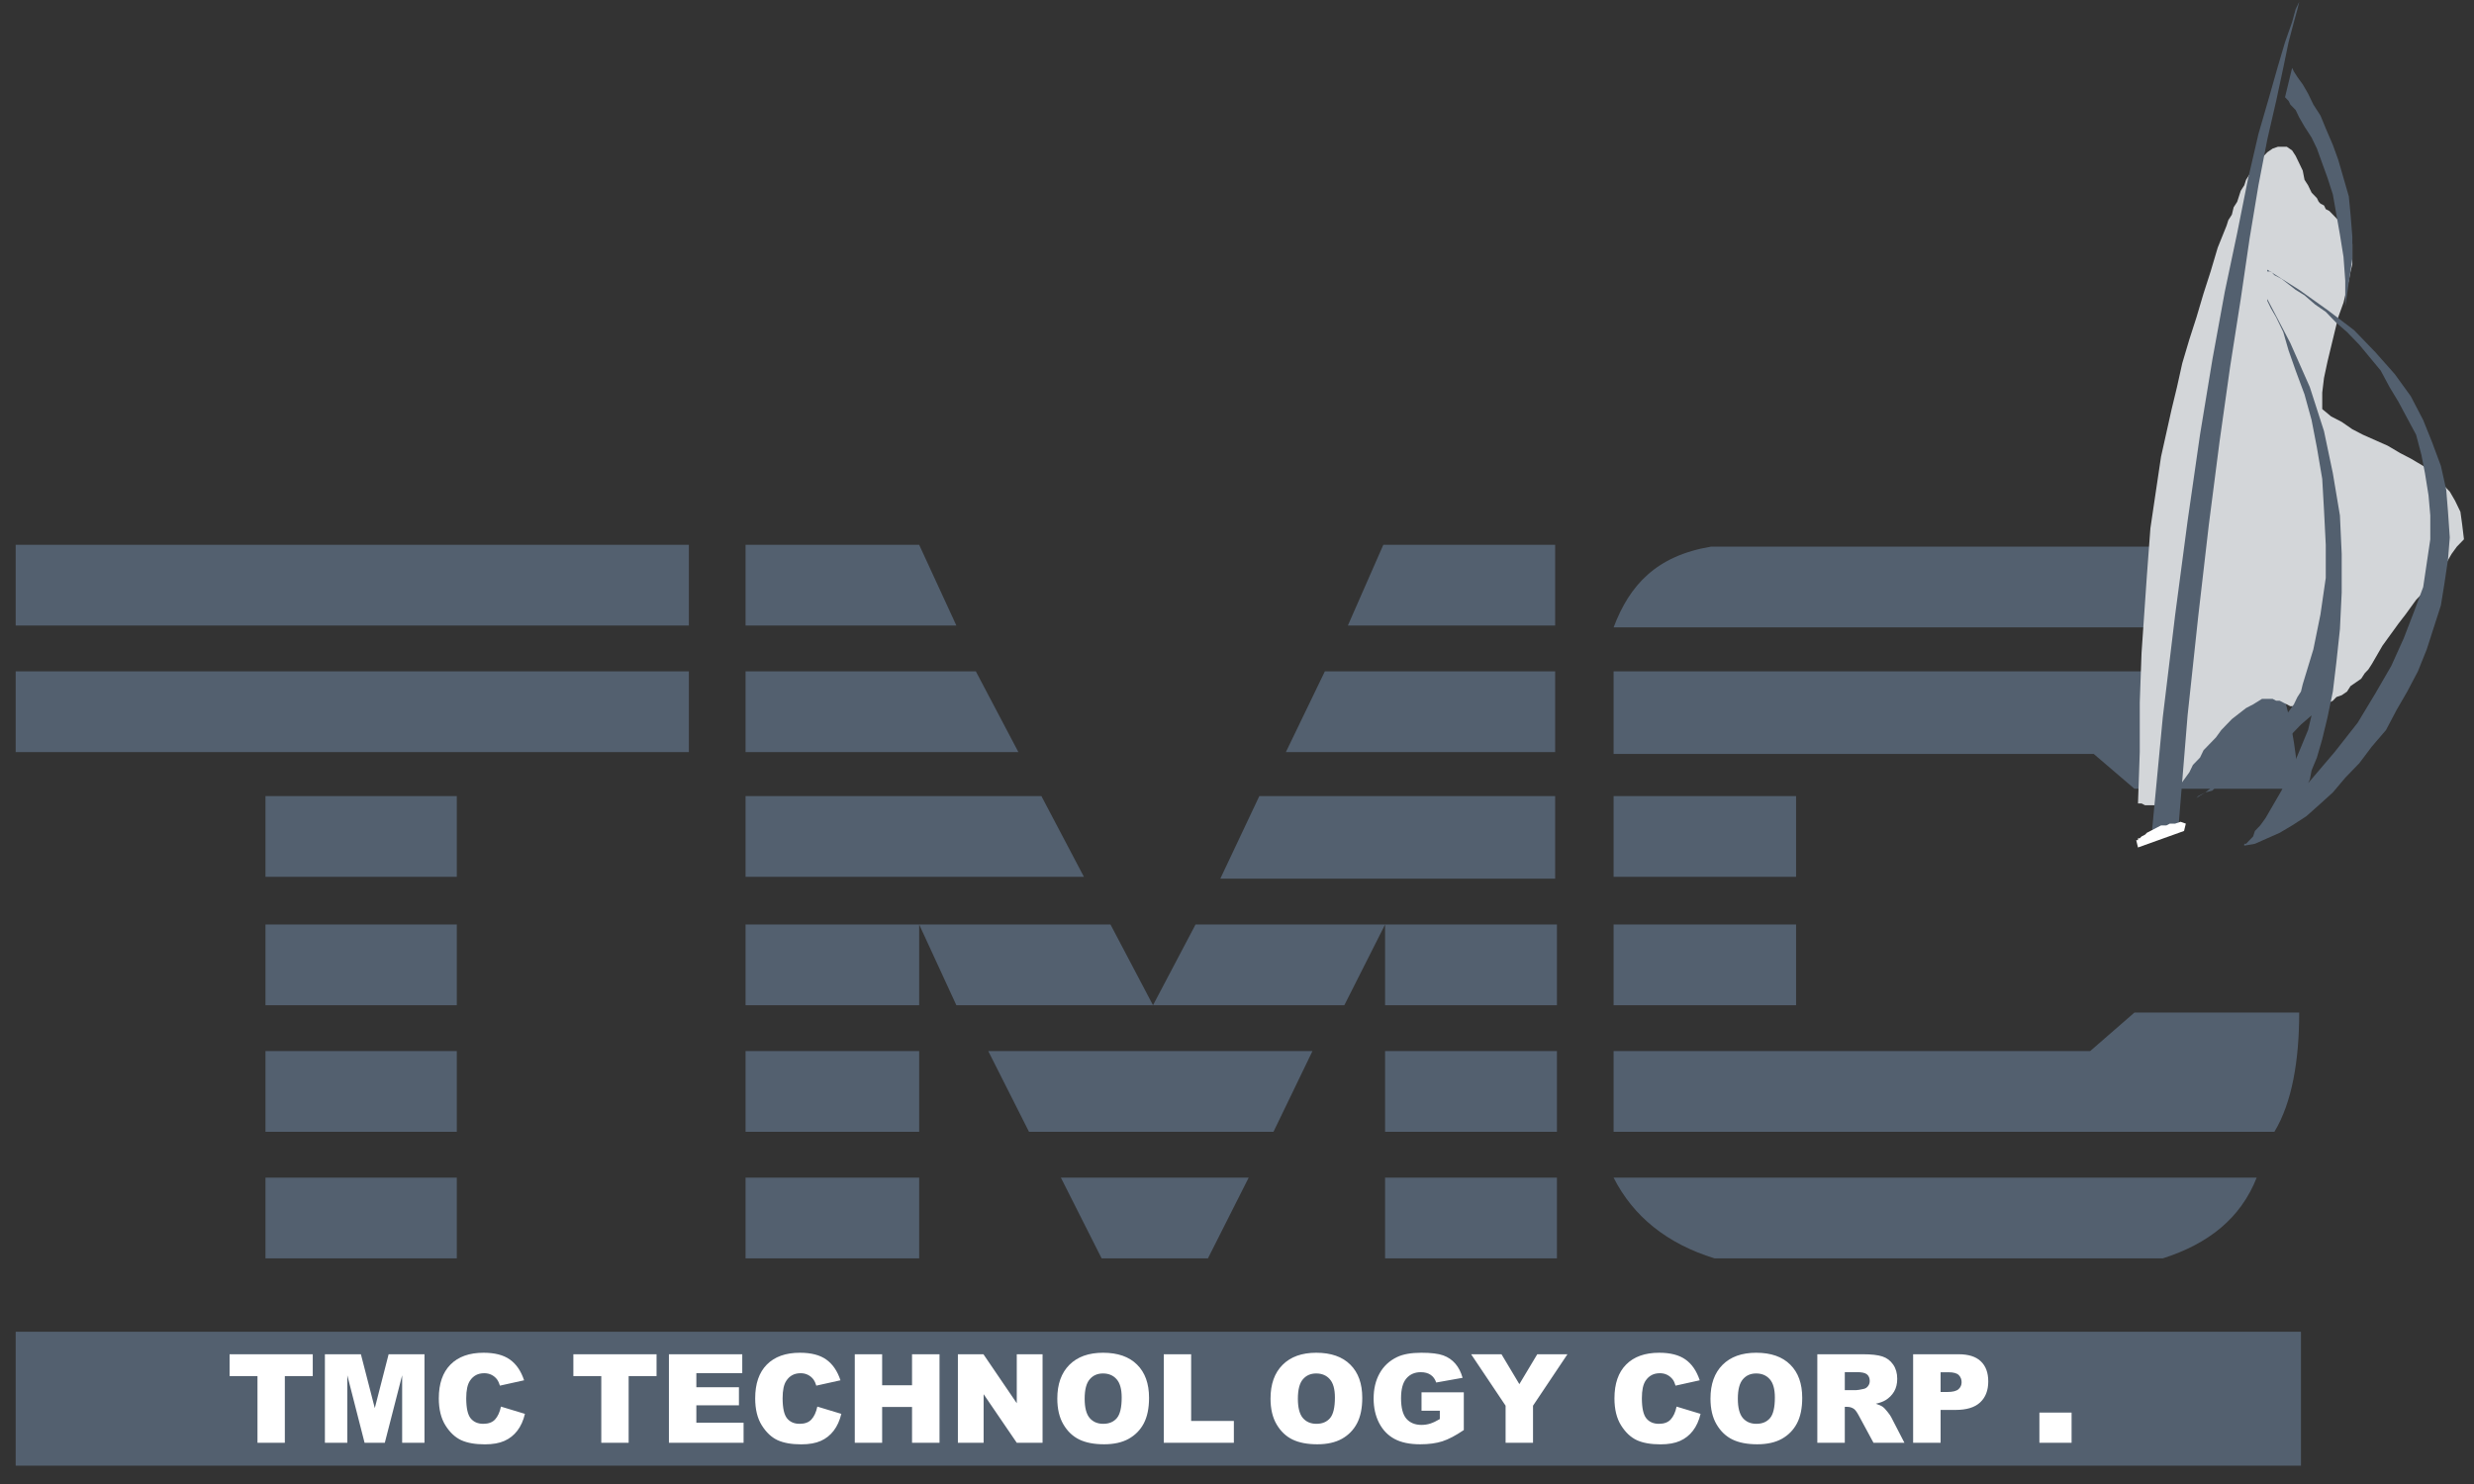 <svg width="120" height="72" viewBox="0 0 120 72" fill="none" xmlns="http://www.w3.org/2000/svg">
<rect x="0" y="0" width="120" height="72" fill="#333333" stroke="none"/>
<path d="M51.458 57.137L53.434 61.053H58.59L60.566 57.137H51.458ZM36.163 26.433V30.349H46.388L44.584 26.433H36.163ZM78.267 57.137C79.213 59.006 80.845 60.341 83.165 61.053H104.905C107.139 60.341 108.686 59.095 109.459 57.137H78.267ZM78.267 50.996V54.912H110.318C111.178 53.488 111.521 51.441 111.521 49.127H103.53L101.382 50.996H78.267ZM78.267 44.855H87.118V48.771H78.267V44.855ZM78.267 38.625H87.118V42.541H78.267V38.625ZM78.267 32.574H110.318C111.092 34.353 111.349 36.222 111.521 38.27H103.53L101.554 36.578H78.267V32.574ZM78.267 30.438H109.459C108.858 28.569 107.397 27.145 104.991 26.522H82.993C80.33 26.967 79.041 28.391 78.267 30.438ZM47.935 50.996L49.911 54.912H61.769L63.66 50.996H47.935ZM36.163 38.625H50.513L52.575 42.541H36.163V38.625ZM47.334 32.574L49.396 36.489H36.163V32.574H47.334ZM55.926 48.771H46.388L44.584 44.855V48.771H36.163V44.855H53.864L55.926 48.771ZM57.989 44.855L55.926 48.771H65.206L67.183 44.855V48.771H75.518V44.855H57.989ZM75.432 38.625H61.082L59.191 42.63H75.432V38.625ZM75.432 32.574H64.261L62.371 36.489H75.432V32.574ZM75.432 26.433H67.097L65.378 30.349H75.432V26.433ZM67.183 50.996H75.518V54.912H67.183V50.996ZM67.183 57.137H75.518V61.053H67.183V57.137ZM36.163 50.996H44.584V54.912H36.163V50.996ZM36.163 57.137H44.584V61.053H36.163V57.137ZM12.877 57.137H22.157V61.053H12.877V57.137ZM12.877 50.996H22.157V54.912H12.877V50.996ZM12.877 44.855H22.157V48.771H12.877V44.855ZM12.877 38.625H22.157V42.541H12.877V38.625ZM0.761 32.574H33.413V36.489H0.761V32.574ZM0.761 26.433H33.413V30.349H0.761V26.433Z" fill="#53606F"/>
<path d="M110.49 7.12L110.233 7.209L109.975 7.387L109.803 7.565L109.631 7.743L109.459 7.921L109.287 8.188L109.116 8.455L108.944 8.722L108.858 8.989L108.686 9.256L108.6 9.523L108.514 9.79L108.342 10.057L108.256 10.413L108.084 10.68L107.999 10.947L107.569 12.015L107.225 13.172L106.881 14.24L106.538 15.397L106.194 16.465L105.85 17.622L105.593 18.779L105.335 19.847L105.077 21.004L104.819 22.161L104.647 23.318L104.475 24.475L104.304 25.632L104.218 26.789L104.132 27.946L104.046 29.192L103.874 31.683L103.788 34.087V36.489L103.702 38.981H103.874L104.046 39.07H104.218H104.39H104.561L104.733 38.981H104.905L105.077 38.803L105.335 38.536L105.678 38.18L105.936 37.824L106.194 37.468L106.366 37.112L106.71 36.757L106.881 36.401L107.139 36.133L107.483 35.778L107.741 35.422L107.999 35.154L108.256 34.888L108.6 34.62L108.944 34.353L109.287 34.175L109.717 33.908H109.889H110.061H110.233L110.404 33.998H110.576L110.748 34.087L110.92 34.175L111.092 34.264H111.35L111.693 34.353H111.951L112.295 34.264H112.553L112.81 34.175L113.154 33.998L113.326 33.819L113.584 33.73L113.842 33.553L114.013 33.285L114.271 33.108L114.529 32.929L114.701 32.663L114.873 32.484L115.045 32.218L115.302 31.773L115.56 31.328L115.818 30.971L116.076 30.616L116.333 30.26L116.677 29.815L116.935 29.459L117.193 29.103L117.536 28.747L117.794 28.391L118.052 28.035L118.31 27.59L118.654 27.323L118.911 26.878L119.169 26.522L119.513 26.166L119.427 25.454L119.341 24.831L119.083 24.297L118.825 23.852L118.396 23.407L117.966 22.962L117.536 22.606L116.935 22.25L116.419 21.983L115.818 21.627L115.216 21.36L114.615 21.093L114.099 20.826L113.584 20.47L113.068 20.203L112.639 19.847V19.046L112.725 18.334L112.896 17.533L113.068 16.821L113.24 16.109L113.412 15.397L113.67 14.685L113.842 13.973L113.928 13.617L114.013 13.172L114.099 12.816V12.46V12.104V11.837L114.013 11.481L113.842 11.214L113.756 11.125L113.584 10.947L113.498 10.858L113.412 10.68L113.24 10.502L113.154 10.413L112.982 10.235L112.81 10.146L112.725 9.968L112.553 9.879L112.467 9.79L112.381 9.612L112.209 9.434L112.123 9.345L112.037 9.167L111.951 8.989L111.779 8.722L111.693 8.277L111.522 7.921L111.35 7.565L111.178 7.298L110.92 7.12H110.748H110.49Z" fill="#D3D6D9"/>
<path d="M105.679 39.96L105.507 40.049L105.335 40.138L105.077 40.227H104.905H104.733L104.562 40.316H104.476L104.39 40.227L104.905 34.798L105.507 29.815L106.108 25.276L106.71 21.093L107.311 17.444L107.913 14.151L108.514 11.303L109.03 8.722L109.545 6.497L110.061 4.717L110.491 3.204L110.834 2.047L111.178 1.068L111.35 0.445L111.522 0.089V0V0.089L111.436 0.445L111.264 1.068L111.006 2.047L110.748 3.293L110.405 4.895L109.975 6.764L109.545 8.989L109.116 11.57L108.686 14.507L108.17 17.8L107.655 21.449L107.139 25.454L106.624 29.904L106.108 34.709L105.679 39.96Z" fill="#53606F"/>
<path d="M111.178 3.293L111.264 3.471L111.435 3.738L111.693 4.094L111.951 4.539L112.209 5.073L112.553 5.607L112.81 6.23L113.154 7.031L113.412 7.743L113.67 8.633L113.927 9.523L114.013 10.413L114.099 11.481V12.549L113.927 13.706L113.755 14.863V13.617L113.67 12.46L113.498 11.392L113.326 10.413L113.154 9.434L112.896 8.633L112.638 7.921L112.381 7.209L112.123 6.675L111.779 6.141L111.521 5.696L111.35 5.34L111.092 5.073L111.006 4.895L110.92 4.806L110.834 4.717L111.178 3.293Z" fill="#53606F"/>
<path d="M109.974 13.083L111.521 14.062L112.896 15.041L114.185 16.02L115.216 17.088L116.161 18.156L116.934 19.224L117.536 20.381L117.965 21.449L118.395 22.606L118.653 23.763L118.739 24.831L118.825 26.077L118.739 27.145L118.567 28.302L118.395 29.369L118.051 30.438L117.708 31.506L117.278 32.574L116.762 33.553L116.247 34.443L115.731 35.421L115.044 36.222L114.442 37.023L113.755 37.735L113.154 38.447L112.466 39.07L111.865 39.604L111.177 40.049L110.576 40.405L109.974 40.672L109.373 40.939L108.857 41.028V40.939H108.943L109.115 40.761L109.287 40.583L109.373 40.316L109.63 40.049L109.888 39.693L110.146 39.248L110.404 38.803L110.662 38.358L110.919 37.824L111.177 37.29L111.435 36.667L111.693 36.044L111.951 35.421L112.122 34.709L111.607 35.154L111.177 35.599L110.748 35.955L110.232 36.311L109.716 36.756L109.287 37.023L108.771 37.379L108.342 37.646L107.998 37.913L107.568 38.091L107.31 38.358L106.967 38.447L106.795 38.536L106.623 38.625L106.537 38.714L106.967 38.447L107.31 38.18L107.74 37.824L108.17 37.468L108.599 37.112L108.943 36.756L109.373 36.4L109.716 36.044L110.06 35.599L110.404 35.243L110.748 34.888L111.005 34.532L111.263 34.175L111.435 33.819L111.607 33.553L111.693 33.197L112.208 31.506L112.552 29.814L112.81 28.035V26.433L112.724 24.742L112.638 23.229L112.38 21.716L112.122 20.381L111.779 19.135L111.349 17.978L111.005 16.999L110.748 16.109L110.404 15.397L110.146 14.952L109.974 14.596V14.507L111.091 16.643L112.036 18.779L112.724 20.915L113.154 22.962L113.497 25.009L113.583 26.878V28.747L113.497 30.526L113.325 32.129L113.154 33.553L112.896 34.798L112.638 35.866L112.38 36.756L112.122 37.379L112.036 37.824L111.951 38.002L113.239 36.489L114.357 35.066L115.216 33.642L115.989 32.306L116.591 30.971L117.106 29.637L117.536 28.48L117.708 27.323L117.88 26.166V25.009L117.794 24.03L117.622 22.962L117.45 22.072L117.192 21.093L116.762 20.292L116.333 19.491L115.903 18.779L115.474 17.978L114.958 17.355L114.442 16.732L113.841 16.109L113.325 15.664L112.81 15.13L112.294 14.774L111.779 14.329L111.349 14.062L111.005 13.795L110.662 13.528L110.318 13.35L110.146 13.172H109.974V13.083Z" fill="#53606F"/>
<path d="M103.616 40.761H103.702V40.672H103.788L103.874 40.583L104.046 40.494L104.132 40.405L104.304 40.316L104.475 40.227L104.647 40.138L104.819 40.049H105.077L105.249 39.96H105.507L105.764 39.871L106.022 39.96L105.936 40.316L103.702 41.117L103.616 40.761Z" fill="white"/>
<path d="M111.607 64.613H0.761V71.11H111.607V64.613Z" fill="#53606F"/>
<path d="M11.136 65.705H15.17V66.766H13.816V70H12.489V66.766H11.136V65.705ZM15.759 65.705H17.505L18.179 68.318L18.85 65.705H20.59V70H19.506V66.725L18.665 70H17.684L16.846 66.725V70H15.759V65.705ZM24.299 68.245L25.462 68.597C25.384 68.923 25.261 69.195 25.093 69.414C24.925 69.633 24.716 69.798 24.466 69.909C24.218 70.02 23.901 70.076 23.517 70.076C23.05 70.076 22.668 70.009 22.371 69.874C22.076 69.737 21.821 69.498 21.606 69.156C21.392 68.814 21.284 68.377 21.284 67.844C21.284 67.133 21.473 66.587 21.85 66.206C22.229 65.823 22.764 65.632 23.455 65.632C23.996 65.632 24.421 65.741 24.73 65.96C25.04 66.179 25.27 66.515 25.421 66.968L24.249 67.228C24.208 67.098 24.165 67.002 24.12 66.941C24.046 66.84 23.955 66.762 23.848 66.707C23.74 66.652 23.62 66.625 23.487 66.625C23.186 66.625 22.956 66.746 22.796 66.988C22.675 67.168 22.614 67.45 22.614 67.835C22.614 68.311 22.686 68.639 22.831 68.816C22.976 68.992 23.179 69.08 23.44 69.08C23.694 69.08 23.886 69.009 24.015 68.866C24.145 68.724 24.24 68.517 24.299 68.245ZM27.811 65.705H31.846V66.766H30.492V70H29.165V66.766H27.811V65.705ZM32.446 65.705H36.003V66.622H33.776V67.305H35.842V68.181H33.776V69.027H36.067V70H32.446V65.705ZM39.645 68.245L40.808 68.597C40.73 68.923 40.606 69.195 40.438 69.414C40.27 69.633 40.062 69.798 39.812 69.909C39.563 70.02 39.247 70.076 38.862 70.076C38.395 70.076 38.014 70.009 37.717 69.874C37.422 69.737 37.167 69.498 36.952 69.156C36.737 68.814 36.63 68.377 36.63 67.844C36.63 67.133 36.818 66.587 37.195 66.206C37.574 65.823 38.109 65.632 38.801 65.632C39.342 65.632 39.767 65.741 40.075 65.96C40.386 66.179 40.616 66.515 40.767 66.968L39.595 67.228C39.554 67.098 39.511 67.002 39.466 66.941C39.392 66.84 39.301 66.762 39.193 66.707C39.086 66.652 38.966 66.625 38.833 66.625C38.532 66.625 38.302 66.746 38.142 66.988C38.02 67.168 37.96 67.45 37.96 67.835C37.96 68.311 38.032 68.639 38.177 68.816C38.321 68.992 38.524 69.08 38.786 69.08C39.04 69.08 39.231 69.009 39.36 68.866C39.491 68.724 39.586 68.517 39.645 68.245ZM41.461 65.705H42.788V67.208H44.238V65.705H45.571V70H44.238V68.263H42.788V70H41.461V65.705ZM46.462 65.705H47.701L49.318 68.081V65.705H50.569V70H49.318L47.71 67.642V70H46.462V65.705ZM51.284 67.856C51.284 67.154 51.48 66.608 51.87 66.218C52.261 65.827 52.805 65.632 53.502 65.632C54.217 65.632 54.768 65.824 55.154 66.209C55.541 66.592 55.734 67.129 55.734 67.82C55.734 68.322 55.649 68.734 55.48 69.057C55.312 69.377 55.067 69.627 54.747 69.807C54.429 69.984 54.031 70.073 53.555 70.073C53.07 70.073 52.669 69.996 52.351 69.842C52.034 69.688 51.777 69.443 51.58 69.109C51.383 68.775 51.284 68.357 51.284 67.856ZM52.611 67.861C52.611 68.295 52.691 68.606 52.852 68.796C53.014 68.985 53.233 69.08 53.511 69.08C53.796 69.08 54.017 68.987 54.173 68.802C54.329 68.616 54.407 68.283 54.407 67.803C54.407 67.398 54.325 67.103 54.161 66.918C53.999 66.731 53.778 66.637 53.499 66.637C53.231 66.637 53.017 66.731 52.855 66.921C52.692 67.11 52.611 67.424 52.611 67.861ZM56.449 65.705H57.776V68.942H59.848V70H56.449V65.705Z" fill="white"/>
<path d="M61.626 67.856C61.626 67.154 61.821 66.608 62.212 66.218C62.602 65.827 63.147 65.632 63.844 65.632C64.559 65.632 65.109 65.824 65.496 66.209C65.883 66.592 66.076 67.129 66.076 67.82C66.076 68.322 65.991 68.734 65.821 69.057C65.653 69.377 65.409 69.627 65.089 69.807C64.77 69.984 64.373 70.073 63.897 70.073C63.412 70.073 63.011 69.996 62.692 69.842C62.376 69.688 62.119 69.443 61.922 69.109C61.725 68.775 61.626 68.357 61.626 67.856ZM62.953 67.861C62.953 68.295 63.033 68.606 63.193 68.796C63.355 68.985 63.575 69.08 63.852 69.08C64.138 69.08 64.358 68.987 64.515 68.802C64.671 68.616 64.749 68.283 64.749 67.803C64.749 67.398 64.667 67.103 64.503 66.918C64.341 66.731 64.12 66.637 63.841 66.637C63.573 66.637 63.358 66.731 63.196 66.921C63.034 67.11 62.953 67.424 62.953 67.861ZM68.95 68.444V67.551H71.001V69.382C70.608 69.649 70.261 69.832 69.958 69.93C69.657 70.025 69.3 70.073 68.886 70.073C68.376 70.073 67.96 69.986 67.638 69.812C67.317 69.639 67.068 69.38 66.891 69.036C66.715 68.692 66.627 68.298 66.627 67.853C66.627 67.384 66.724 66.977 66.917 66.631C67.11 66.283 67.394 66.019 67.767 65.84C68.058 65.701 68.449 65.632 68.941 65.632C69.416 65.632 69.77 65.675 70.005 65.761C70.241 65.847 70.436 65.981 70.591 66.162C70.747 66.342 70.864 66.57 70.942 66.848L69.662 67.076C69.609 66.914 69.519 66.79 69.393 66.704C69.268 66.618 69.107 66.575 68.912 66.575C68.621 66.575 68.389 66.677 68.215 66.88C68.043 67.081 67.957 67.4 67.957 67.838C67.957 68.303 68.044 68.635 68.218 68.834C68.394 69.033 68.638 69.133 68.95 69.133C69.099 69.133 69.24 69.111 69.375 69.068C69.51 69.025 69.664 68.952 69.838 68.849V68.444H68.95ZM71.356 65.705H72.829L73.696 67.155L74.564 65.705H76.028L74.358 68.201V70H73.028V68.201L71.356 65.705ZM81.322 68.245L82.485 68.597C82.407 68.923 82.284 69.195 82.116 69.414C81.948 69.633 81.739 69.798 81.489 69.909C81.241 70.02 80.925 70.076 80.54 70.076C80.073 70.076 79.691 70.009 79.394 69.874C79.1 69.737 78.845 69.498 78.63 69.156C78.415 68.814 78.308 68.377 78.308 67.844C78.308 67.133 78.496 66.587 78.873 66.206C79.252 65.823 79.787 65.632 80.478 65.632C81.019 65.632 81.444 65.741 81.753 65.96C82.064 66.179 82.294 66.515 82.444 66.968L81.272 67.228C81.231 67.098 81.189 67.002 81.144 66.941C81.069 66.84 80.978 66.762 80.871 66.707C80.764 66.652 80.644 66.625 80.511 66.625C80.21 66.625 79.98 66.746 79.819 66.988C79.698 67.168 79.638 67.45 79.638 67.835C79.638 68.311 79.71 68.639 79.855 68.816C79.999 68.992 80.202 69.08 80.464 69.08C80.718 69.08 80.909 69.009 81.038 68.866C81.169 68.724 81.264 68.517 81.322 68.245ZM82.966 67.856C82.966 67.154 83.161 66.608 83.552 66.218C83.942 65.827 84.486 65.632 85.184 65.632C85.898 65.632 86.449 65.824 86.836 66.209C87.223 66.592 87.416 67.129 87.416 67.82C87.416 68.322 87.331 68.734 87.161 69.057C86.993 69.377 86.749 69.627 86.429 69.807C86.11 69.984 85.713 70.073 85.236 70.073C84.752 70.073 84.351 69.996 84.032 69.842C83.716 69.688 83.459 69.443 83.262 69.109C83.064 68.775 82.966 68.357 82.966 67.856ZM84.293 67.861C84.293 68.295 84.373 68.606 84.533 68.796C84.695 68.985 84.915 69.08 85.192 69.08C85.478 69.08 85.698 68.987 85.855 68.802C86.011 68.616 86.089 68.283 86.089 67.803C86.089 67.398 86.007 67.103 85.843 66.918C85.681 66.731 85.46 66.637 85.181 66.637C84.913 66.637 84.698 66.731 84.536 66.921C84.374 67.11 84.293 67.424 84.293 67.861ZM88.148 70V65.705H90.36C90.77 65.705 91.084 65.74 91.301 65.811C91.518 65.881 91.692 66.012 91.825 66.203C91.958 66.393 92.024 66.624 92.024 66.897C92.024 67.136 91.974 67.342 91.872 67.516C91.77 67.688 91.631 67.827 91.453 67.935C91.34 68.003 91.185 68.06 90.987 68.105C91.145 68.157 91.261 68.21 91.333 68.263C91.382 68.298 91.452 68.373 91.544 68.488C91.638 68.603 91.7 68.692 91.731 68.755L92.373 70H90.873L90.164 68.688C90.074 68.518 89.994 68.407 89.924 68.356C89.828 68.29 89.72 68.257 89.599 68.257H89.481V70H88.148ZM89.481 67.445H90.041C90.102 67.445 90.219 67.426 90.393 67.387C90.481 67.369 90.552 67.324 90.606 67.252C90.663 67.18 90.691 67.097 90.691 67.003C90.691 66.864 90.647 66.758 90.56 66.684C90.472 66.609 90.307 66.572 90.064 66.572H89.481V67.445ZM92.795 65.705H95.001C95.481 65.705 95.841 65.819 96.079 66.048C96.319 66.276 96.439 66.602 96.439 67.023C96.439 67.457 96.309 67.796 96.047 68.04C95.787 68.284 95.39 68.406 94.855 68.406H94.128V70H92.795V65.705ZM94.128 67.536H94.453C94.709 67.536 94.889 67.492 94.992 67.404C95.096 67.314 95.147 67.2 95.147 67.061C95.147 66.927 95.103 66.812 95.013 66.719C94.923 66.625 94.754 66.578 94.506 66.578H94.128V67.536Z" fill="white"/>
<path d="M98.92 68.535H100.481V70H98.92V68.535Z" fill="white"/>
</svg>
